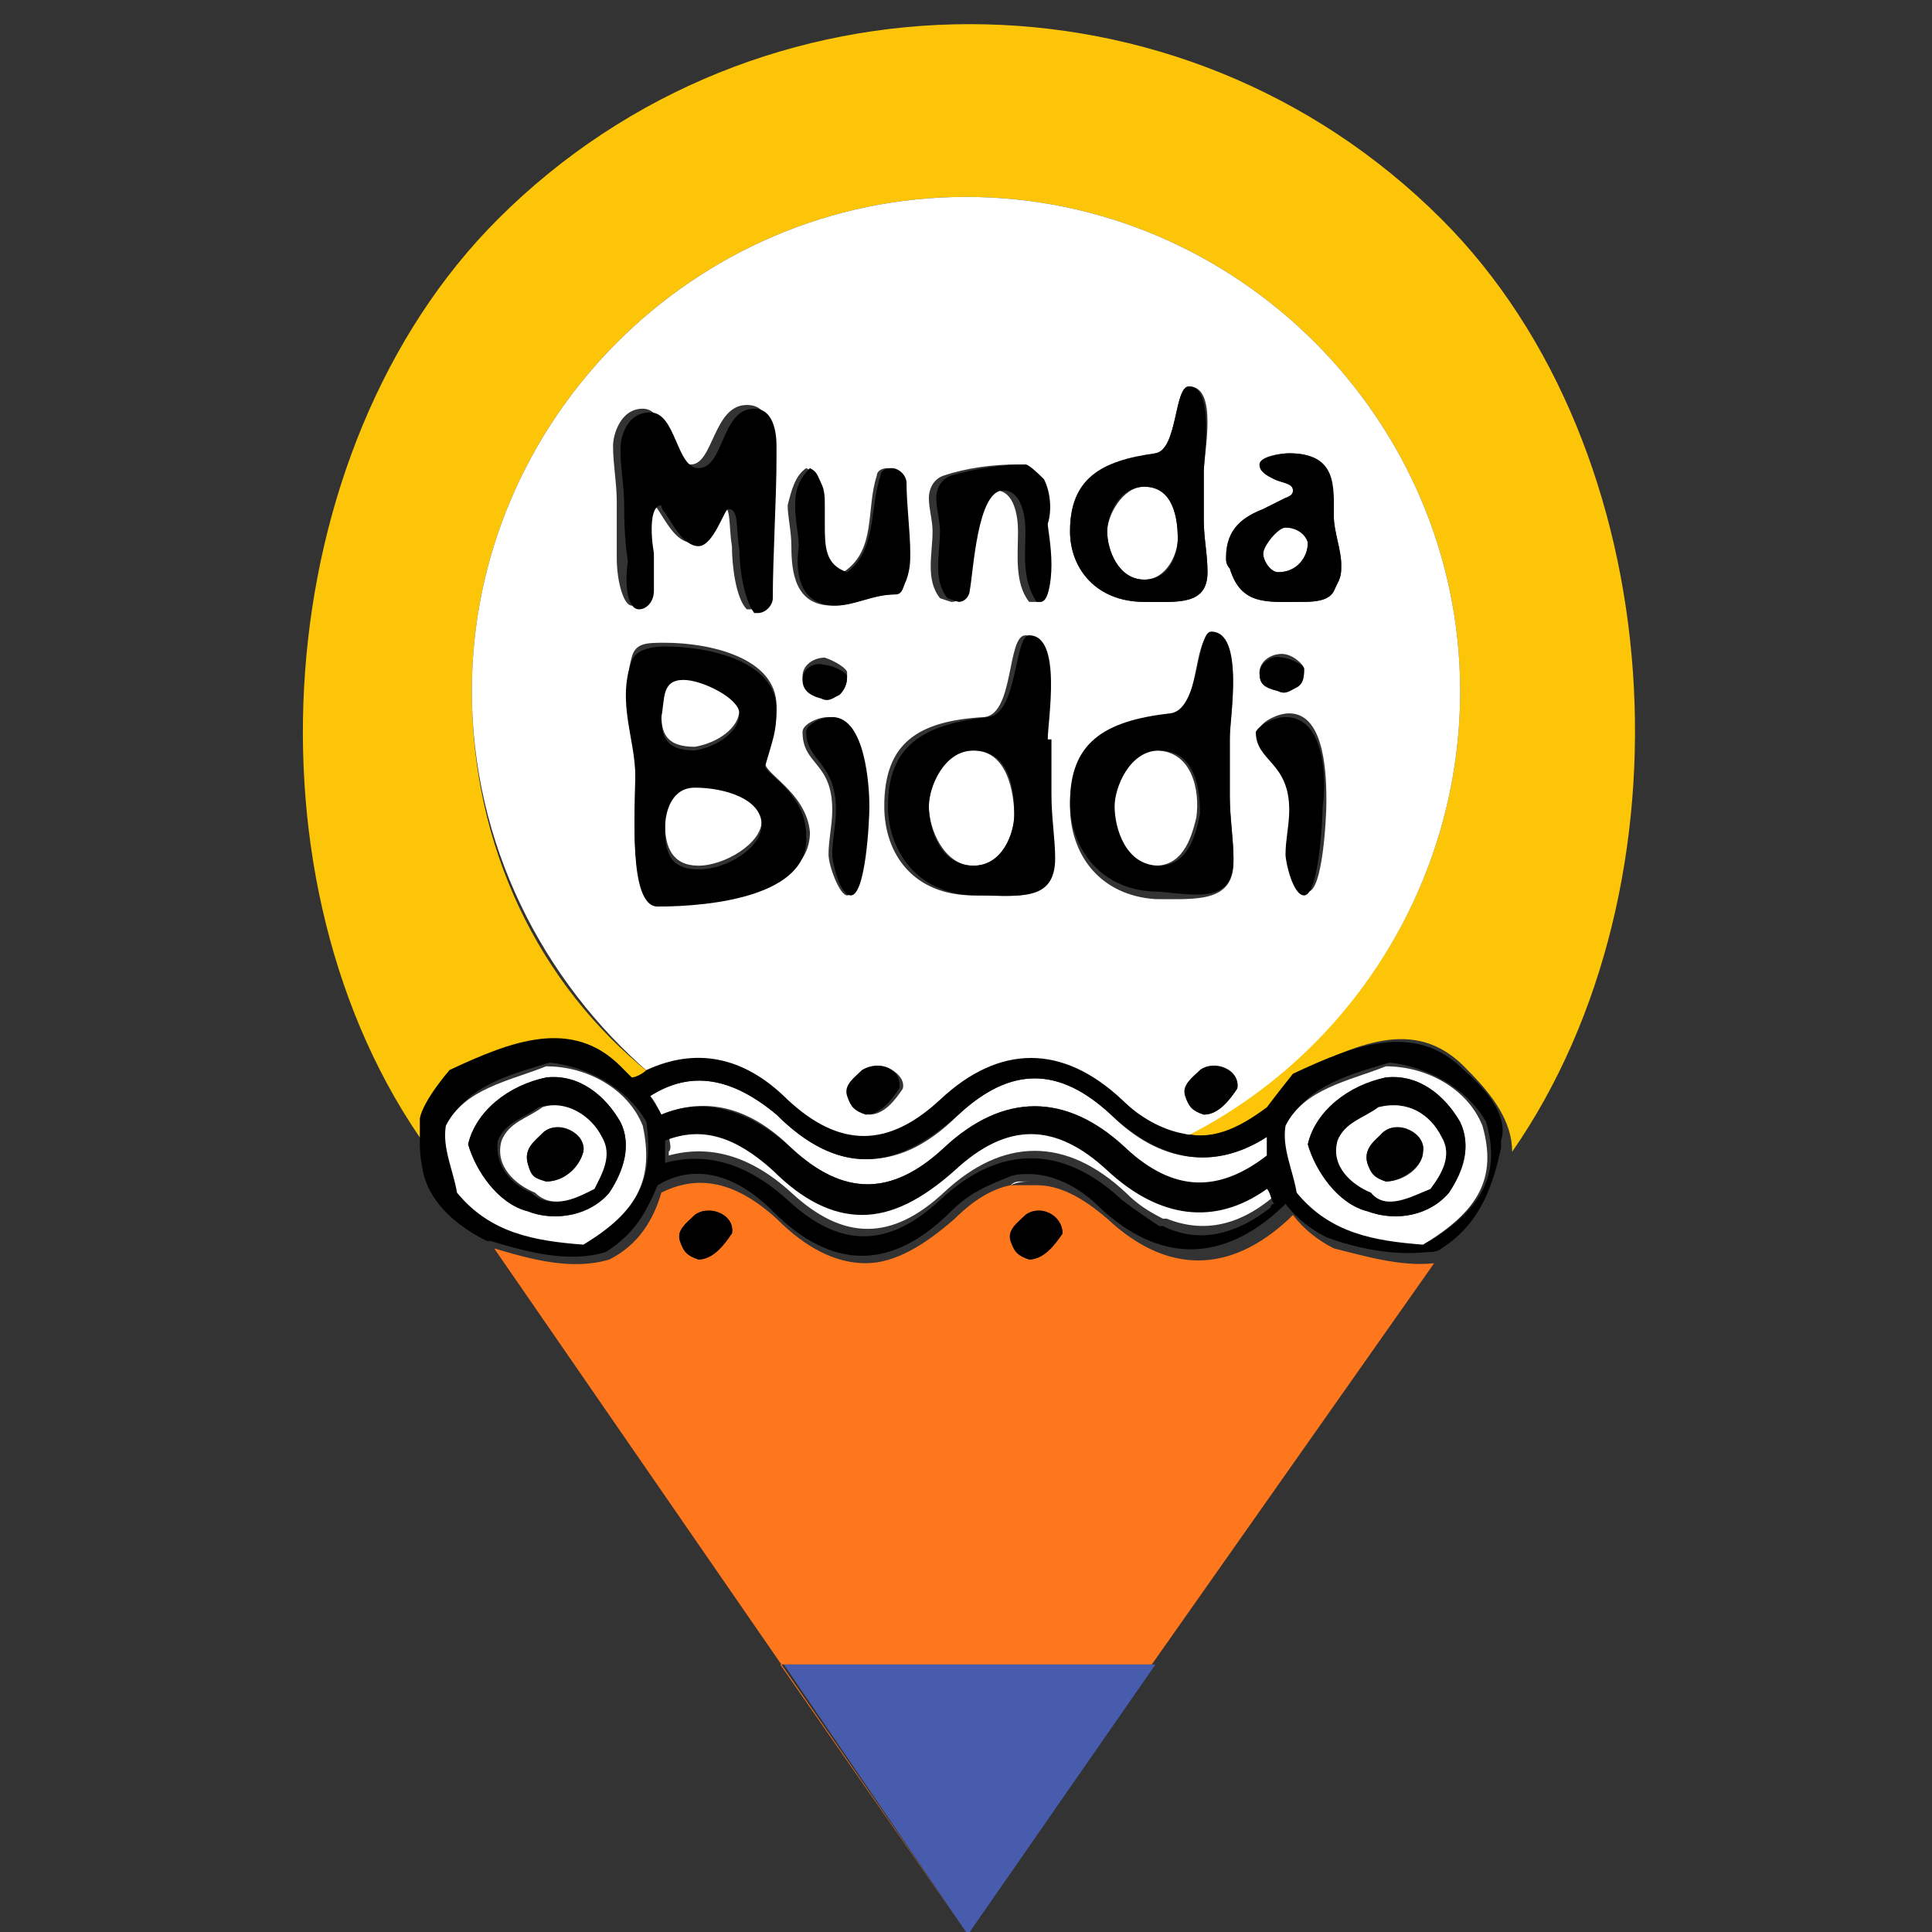 <?xml version="1.0" encoding="utf-8"?>
<!-- Generator: Adobe Illustrator 21.0.0, SVG Export Plug-In . SVG Version: 6.00 Build 0)  -->
<svg version="1.1" id="Capa_1" xmlns="http://www.w3.org/2000/svg" xmlns:xlink="http://www.w3.org/1999/xlink" x="0px" y="0px"
	 viewBox="0 0 52 52" style="enable-background:new 0 0 52 52;" xml:space="preserve">
<rect x="0" y="0" width="52" height="52" fill="#333333" stroke="none"/>
<style type="text/css">
	.st0{display:none;fill:#FFFFFF;}
	.st1{display:none;}
	.st2{display:inline;fill:#FFFFFF;}
	.st3{fill:#FCC507;}
	.st4{fill:#FFFFFF;}
	.st5{fill:#FF771D;}
	.st6{fill:#485CAD;}
</style>
<path class="st0" d="M26,5.5c-7.3,0-13.2,5.9-13.2,13.2S18.7,31.9,26,31.9S39.2,26,39.2,18.7S33.3,5.5,26,5.5z M26.7,7.4
	c1,0,1.8,0.8,1.8,1.8S27.7,11,26.7,11s-1.8-0.8-1.8-1.8C24.9,8.2,25.7,7.4,26.7,7.4z M32.3,28.8c-0.2,0-0.4-0.2-0.4-0.4l-0.1-10.7
	h-3.3c-0.3,0-0.6-0.1-0.8-0.4L26.9,16l-0.6,4.2l2.1,2c0.3,0.2,0.4,0.6,0.4,0.9l-0.3,4.6c0,0.6-0.5,1-1.1,1h-0.1
	c-0.6,0-1.1-0.6-1-1.2l0.3-4.1l-2.1-1.9l-0.8,2.8c0,0.1-0.1,0.3-0.2,0.4l-2.6,3.5c-0.2,0.3-0.6,0.5-0.9,0.5c-0.2,0-0.5-0.1-0.7-0.2
	c-0.5-0.4-0.6-1.1-0.2-1.6l2.5-3.3l1.1-4.2l0.1-0.3c-0.9-0.1-1.7-0.9-1.7-1.8V9.5c0-0.4,0.3-0.7,0.7-0.7h1.8c0.4,0,0.7,0.3,0.7,0.7
	v2.1c0.4-0.3,0.9-0.5,1.4-0.4s0.9,0.3,1.2,0.7c0.3,0.4,0.4,0.9,0.4,1.4l0,0l1.8,2.5h3.2c0.5,0,0.9,0.4,0.9,0.9
	c0,0.4-0.2,0.7-0.6,0.9l0.1,10.8C32.7,28.6,32.5,28.8,32.3,28.8z"/>
<g>
	<g class="st1">
		<path class="st2" d="M35.5,18.7c-0.1-0.5-0.4-0.7-0.8-0.7c-0.2,0-0.5,0.1-0.6,0.3L31,21.2c-0.1,0.1-0.1,0.1-0.1,0.2
			c-0.2,0.2-0.2,0.4-0.2,0.6s0.2,0.4,0.3,0.6c0.1,0.1,0.1,0.1,0.2,0.1L32,23c-0.4,1.1-1,2-2,2.9c-1,0.8-2,1.4-3.1,1.6v-14
			c0.6-0.2,1.1-0.6,1.6-1.2c0.4-0.6,0.7-1.1,0.7-1.7c0-0.8-0.3-1.6-0.9-2.2S27,7.5,26.1,7.5s-1.6,0.3-2.2,0.9S23,9.8,23,10.6
			c0,0.6,0.2,1.2,0.6,1.7c0.4,0.6,0.9,1,1.5,1.2v14c-1.1-0.2-2.2-0.7-3.2-1.6s-1.6-1.8-2-2.9l0.8-0.3c0.1,0,0.2-0.1,0.2-0.1
			c0.2-0.2,0.3-0.3,0.3-0.6s0-0.5-0.2-0.6c-0.1-0.1-0.1-0.2-0.1-0.2l-3.1-2.9c-0.2-0.2-0.4-0.3-0.6-0.3c-0.5,0-0.7,0.2-0.8,0.7
			l-0.7,4.2v0.2c0,0.2,0.1,0.5,0.2,0.6s0.4,0.3,0.6,0.3c0.1,0,0.2,0,0.3,0l0.7-0.2c0.6,1.8,1.7,3.2,3.2,4.4c1.5,1.1,3.2,1.7,5.2,1.7
			s3.7-0.6,5.2-1.7s2.6-2.6,3.2-4.4L35,24c0.1,0,0.2,0,0.3,0c0.2,0,0.4-0.1,0.6-0.3s0.2-0.4,0.2-0.6v-0.2L35.5,18.7z M25.2,11.5
			c-0.2-0.3-0.4-0.6-0.4-0.9s0.1-0.6,0.4-0.9c0.2-0.2,0.5-0.4,0.9-0.4c0.3,0,0.6,0.1,0.9,0.4c0.2,0.2,0.4,0.5,0.4,0.9
			s-0.1,0.7-0.4,0.9c-0.2,0.2-0.5,0.4-0.9,0.4S25.4,11.7,25.2,11.5z"/>
	</g>
</g>
<g>
	<path class="st3" d="M11.4,30.2c0.1-0.5,0.8-1.3,0.8-1.3c1.8-0.9,3.3-1.5,4.6-0.1c0.1,0.1,0.2,0.2,0.3,0.3c0.1-0.1,0.3-0.2,0.4-0.2
		c-3-2.4-4.8-6.1-4.8-10.3c0-7.3,6-13.3,13.3-13.3s13.3,6,13.3,13.3c0,5.2-3,9.8-7.4,11.9c0.7,0.2,1.5-0.1,2.3-0.7
		c0.2-0.4,0.7-0.9,0.7-0.9c1.8-0.9,3.3-1.5,4.6-0.1c0.7,0.7,1.2,1.4,1.2,2.2c5-7.2,4.3-18.9-1.9-25.1c-7-7-18.4-7-25.4,0
		c-6.2,6.2-7,17.9-1.9,25C11.4,30.6,11.4,30.4,11.4,30.2z"/>
	<path class="st3" d="M27.2,31.8C27.2,31.8,27.2,31.8,27.2,31.8C27.2,31.8,27.2,31.8,27.2,31.8C27.2,31.8,27.2,31.8,27.2,31.8z"/>
	<path class="st3" d="M27.9,31.8C27.8,31.8,27.8,31.8,27.9,31.8c-0.1,0-0.2,0-0.3,0C27.6,31.8,27.7,31.8,27.9,31.8z"/>
	<path class="st3" d="M13.3,33.6C13.3,33.6,13.2,33.5,13.3,33.6L26,52l0,0L13.3,33.6C13.3,33.6,13.3,33.6,13.3,33.6z"/>
	<path class="st4" d="M26.2,20.2c-0.8,0-1.2,0.9-1.2,1.5c0,0.6,0.4,1.6,1.2,1.6c0.8,0,1.1-0.9,1.1-1.3
		C27.3,21.3,27.1,20.2,26.2,20.2z"/>
	<path class="st4" d="M31.1,20.2c-0.8,0-1.2,0.9-1.2,1.5c0,0.6,0.4,1.6,1.2,1.6c0.8,0,1-0.9,1.1-1.3C32.3,21.3,32.1,20.2,31.1,20.2z
		"/>
	<path class="st4" d="M18.7,20.1c0.6-0.1,1.2-0.5,1.2-1c0-0.4-0.9-0.9-1.5-0.9c-0.6,0-0.5,0.5-0.6,1C17.8,19.7,17.9,20.1,18.7,20.1z
		"/>
	<path class="st4" d="M39.3,18.6c0-7.3-6-13.3-13.3-13.3s-13.3,6-13.3,13.3c0,4.1,1.9,7.8,4.8,10.3c1.3-0.6,2.5-0.4,3.8,0.8
		c1.4,1.3,2.7,1.3,4.1,0c1.6-1.5,3.3-1.5,4.9,0c0.5,0.5,1.1,0.8,1.6,0.9C36.3,28.4,39.3,23.8,39.3,18.6z M31.1,12.2
		c0.6-0.1,0.5-1.8,0.9-1.8c0.8,0,0.4,1.8,0.4,2.3V14c0,0.5,0.1,0.9,0.1,1.4c0,0.9-0.8,0.8-1.7,0.8c-1.3,0-2-0.9-2-1.9
		C28.8,12.9,29.6,12.5,31.1,12.2z M21.7,12.6c0.2,0.1,0.2,0.2,0.3,0.4c0.1,0.2,0.1,0.4,0.1,0.6v0.5c0,0.6,0.1,1.2,0.6,1.3
		c0.9-0.6,0.6-1.7,0.9-2.6c0-0.1,0.1-0.2,0.3-0.2c0.2,0,0.4,0.2,0.4,0.4c0,0.6,0.1,1.3,0.1,1.9c0,0.2,0,0.4-0.1,0.7
		c-0.1,0.2-0.1,0.4-0.3,0.4c-0.5,0-1,0.3-1.6,0.3c-1,0-1.1-0.9-1.1-1.6c0-0.4-0.1-0.8-0.1-1.1C21.3,13.2,21.4,12.8,21.7,12.6z
		 M22.8,18.1c0,0.2,0,0.4-0.2,0.5c-0.2,0.1-0.3,0.2-0.5,0.1c-0.4-0.1-0.5-0.3-0.5-0.5c0-0.3,0.3-0.5,0.6-0.5
		C22.5,17.8,22.8,18,22.8,18.1z M16.6,13.5c0-0.5-0.1-1-0.1-1.5c0-0.3,0.2-1,0.8-1c0.7,0,0.6,1.5,1.3,1.5c0.6,0,0.6-1.6,1.5-1.6
		c0.6,0,0.6,0.6,0.6,1v0.3c0,1.1-0.1,2.7-0.1,3.8c0,0.2-0.2,0.4-0.4,0.4h-0.1c-0.3-0.3-0.4-1.2-0.4-1.7c-0.1-0.6,0-1.1-0.3-1.1
		c-0.1,0-0.4,1-0.8,1c-0.4,0-0.7-0.6-0.9-0.9c-0.1-0.1-0.1-0.2-0.1-0.2c-0.3,0-0.3,0.7-0.2,1.3c0,0.4,0,0.8,0,1
		c-0.1,0.3-0.2,0.5-0.4,0.5s-0.4-0.6-0.4-1.3C16.6,14.4,16.6,13.7,16.6,13.5z M17.7,24.3c-0.8,0-0.6-2.6-0.6-3.5c0-1-0.4-2-0.1-3.1
		c0.1-0.4,0.4-0.4,0.9-0.4c1.2,0,3,0.4,3,1.7c0,0.6-0.1,0.8-0.3,1.5c-0.1,0.3,1.1,0.8,1.2,1.9C21.8,24,19.2,24.3,17.7,24.3z
		 M22.3,23c0-0.4,0.1-0.8,0.1-1.2c0-1.3-0.8-1.2-0.8-2.1c0-0.2,0.4-0.4,0.7-0.4c1,0,1,1.8,1,2.4c0,0.3-0.1,2.4-0.5,2.4
		C22.6,24.1,22.3,23.3,22.3,23z M23.4,30c-0.3-0.1-0.4-0.2-0.5-0.5c-0.1-0.3,0.2-0.5,0.4-0.7c0.4-0.3,1.1,0.1,1,0.5
		C24.1,29.6,23.8,30,23.4,30z M26.2,24.1c-1.6,0-2.4-1.1-2.4-2.4c0-1.7,0.9-2.3,2.7-2.4c0.8-0.1,0.6-2.2,1.1-2.2
		c0.9,0,0.5,2.2,0.5,2.8v1.6c0,0.5,0.1,1.1,0.1,1.7C28.3,24.3,27.3,24.1,26.2,24.1z M28,16.2h-0.3c-0.4-0.5-0.3-1.3-0.3-1.9
		c0-0.4-0.1-1.1-0.6-1.1c-0.7,0-0.9,2.2-0.9,2.7c0,0.2-0.1,0.3-0.3,0.3l-0.3-0.1c-0.4-0.5-0.2-1.2-0.2-1.8c0-0.3-0.1-0.6-0.1-0.9
		c0-0.2,0.1-0.5,0.4-0.6c0.6-0.2,1.3-0.3,2-0.3c0.2,0,0.5,0.3,0.5,0.4c0.2,0.4,0.2,0.8,0.2,1.2c0,0.1,0.1,0.6,0.1,1.1
		C28.3,15.8,28.2,16.2,28,16.2z M28.8,21.7c0-1.7,0.9-2.3,2.7-2.4c0.8-0.1,0.6-2.2,1.1-2.2c0.9,0,0.5,2.2,0.5,2.8v1.6
		c0,0.5,0.1,1.1,0.1,1.7c0,1.1-1,1-2.1,1C29.6,24.1,28.8,23,28.8,21.7z M32.4,30c-0.3-0.1-0.4-0.2-0.5-0.5c-0.1-0.3,0.2-0.5,0.4-0.7
		c0.4-0.3,1.1,0.1,1,0.5C33.1,29.6,32.8,30,32.4,30z M33.1,15.3C33,15.2,33,15.1,33,15c0-0.8,0.5-1.1,1-1.3c0.2-0.1,0.4-0.2,0.6-0.3
		c0.2-0.1,0.2-0.1,0.2-0.2c0-0.2-0.3-0.2-0.5-0.3c-0.2-0.1-0.4-0.2-0.4-0.4s0.5-0.3,0.8-0.3c1.2,0,1.2,0.9,1.2,1.7
		c0,0.4,0.2,0.9,0.2,1.3c0,0.2,0,0.3-0.1,0.5c-0.2,0.2-0.1,0.3-0.3,0.4c-0.2,0.1-0.5,0.1-0.7,0.1C34.1,16.2,33.4,16.3,33.1,15.3z
		 M35.1,18c0,0.2,0,0.4-0.2,0.5c-0.2,0.1-0.3,0.2-0.5,0.1c-0.4-0.1-0.5-0.2-0.5-0.5c0-0.3,0.3-0.5,0.6-0.5
		C34.8,17.6,35.1,17.9,35.1,18z M35.2,24c-0.3,0-0.5-0.9-0.5-1.1c0-0.4,0.1-0.8,0.1-1.2c0-1.3-0.9-1.2-0.9-2.1
		c0.1-0.2,0.5-0.4,0.8-0.4c1,0,1,1.8,1,2.4C35.7,22,35.6,24,35.2,24z"/>
	<path class="st4" d="M35.2,14.6c-0.1-0.4-0.4-0.4-0.6-0.4c-0.3,0-0.6,0.5-0.6,0.7s0.2,0.5,0.4,0.5C34.9,15.4,35.2,15.1,35.2,14.6z"
		/>
	<path class="st4" d="M18.7,21.1c-0.6,0-0.8,0.6-0.8,1.1c0,0.6,0.2,1.1,0.9,1.1s1.7-0.6,1.7-1.2C20.5,21.5,19.5,21.1,18.7,21.1z"/>
	<path class="st4" d="M30.8,15.6c0.6,0,0.9-0.7,0.9-1.1c0-0.5-0.1-1.4-0.9-1.4c-0.6,0-1,0.8-1,1.2C29.8,14.8,30.1,15.6,30.8,15.6z"
		/>
	<path class="st4" d="M27.5,31.8c0.1,0,0.2,0,0.3,0c-0.2,0-0.4,0-0.6,0.1c0,0,0,0,0,0C27.3,31.8,27.4,31.8,27.5,31.8z"/>
	<path class="st5" d="M31.3,33c0,0-0.1,0-0.1,0C31.2,33,31.3,33,31.3,33z"/>
	<path class="st5" d="M35.9,33.6c-0.4-0.2-0.8-0.5-1.1-0.9c0,0,0,0-0.1,0.1c-1.6,1.5-3.3,1.5-4.9,0c-0.7-0.6-1.3-0.9-1.9-0.9
		c-0.1,0-0.2,0-0.3,0c-0.1,0-0.2,0-0.3,0c0,0,0,0-0.1,0c-0.5,0.1-1,0.4-1.5,0.9c-0.8,0.7-1.6,1.2-2.4,1.2c-0.8,0-1.6-0.4-2.4-1.2
		c-1.1-1-2.1-1.2-3.1-0.7c-0.2,0.7-0.6,1.4-1.4,1.8c-1,0.3-2.1,0-3.1-0.3L26,52l0,0l0,0l-5-7.2h10L38.6,34
		C37.7,34.1,36.7,33.8,35.9,33.6z M18.8,33.9c-0.3-0.1-0.4-0.2-0.5-0.5c-0.1-0.3,0.2-0.5,0.4-0.7c0.4-0.3,1.1,0.1,1,0.5
		C19.5,33.4,19.2,33.9,18.8,33.9z M27.7,33.9c-0.3-0.1-0.4-0.2-0.5-0.5c-0.1-0.3,0.2-0.5,0.4-0.7c0.4-0.3,1,0.1,1,0.5
		C28.4,33.4,28.1,33.9,27.7,33.9z"/>
	<path d="M30.8,16.2c0.9,0,1.7,0.1,1.7-0.8c0-0.5-0.1-0.9-0.1-1.4v-1.3c0-0.4,0.3-2.3-0.4-2.3c-0.4,0-0.3,1.7-0.9,1.8
		c-1.5,0.2-2.3,0.7-2.3,2.1C28.8,15.3,29.5,16.2,30.8,16.2z M30.8,13.1c0.8,0,0.9,0.9,0.9,1.4c0,0.4-0.2,1.1-0.9,1.1
		c-0.7,0-1-0.8-1-1.3C29.8,13.9,30.1,13.1,30.8,13.1z"/>
	<path d="M17.2,16.4c0.2,0,0.4-0.2,0.4-0.5c0-0.3,0-0.6,0-1c-0.1-0.6-0.1-1.3,0.2-1.3c0,0,0,0.1,0.1,0.2c0.2,0.3,0.5,0.9,0.9,0.9
		c0.4,0,0.7-1,0.8-1c0.3,0,0.2,0.5,0.3,1.1c0,0.4,0.1,1.3,0.4,1.7h0.1c0.2,0,0.4-0.2,0.4-0.4c0-1.1,0.1-2.7,0.1-3.8v-0.3
		c0-0.4-0.1-1-0.6-1c-0.9,0-0.8,1.6-1.5,1.6c-0.6,0-0.6-1.5-1.3-1.5c-0.6,0-0.8,0.6-0.8,1c0,0.5,0.1,1,0.1,1.5c0,0.2,0,0.9,0.1,1.5
		C16.8,15.8,16.9,16.4,17.2,16.4z"/>
	<path d="M22.5,16.3c0.5,0,1-0.3,1.6-0.3c0.2,0,0.2-0.2,0.3-0.4c0.1-0.3,0.1-0.5,0.1-0.7c0-0.6-0.1-1.3-0.1-1.9
		c0-0.2-0.2-0.4-0.4-0.4c-0.2,0-0.3,0.1-0.3,0.2c-0.3,0.9-0.1,2-0.9,2.6c-0.6-0.2-0.6-0.7-0.6-1.3v-0.5c0-0.2,0-0.4-0.1-0.6
		c-0.1-0.2-0.1-0.3-0.3-0.4c-0.3,0.3-0.4,0.6-0.4,1c0,0.4,0.1,0.8,0.1,1.1C21.4,15.4,21.5,16.3,22.5,16.3z"/>
	<path d="M28.1,12.9c-0.1-0.1-0.4-0.4-0.5-0.4c-0.6,0-1.3,0.1-2,0.3c-0.3,0.1-0.4,0.4-0.4,0.6c0,0.3,0.1,0.6,0.1,0.9
		c0,0.6-0.2,1.3,0.2,1.8l0.3,0.1c0.2,0,0.3-0.2,0.3-0.3c0.1-0.5,0.2-2.7,0.9-2.7c0.5,0,0.6,0.7,0.6,1.1c0,0.6-0.1,1.3,0.3,1.9H28
		c0.2,0,0.3-0.5,0.3-1c0-0.5-0.1-1-0.1-1.1C28.3,13.8,28.3,13.3,28.1,12.9z"/>
	<path d="M35,16.2c0.2,0,0.5,0,0.7-0.1c0.2-0.1,0.2-0.2,0.3-0.4c0.1-0.2,0.1-0.3,0.1-0.5c0-0.4-0.2-0.9-0.2-1.3
		c0-0.8,0.1-1.7-1.2-1.7c-0.2,0-0.8,0.1-0.8,0.3s0.2,0.3,0.4,0.4c0.2,0.1,0.5,0.1,0.5,0.3c0,0.1-0.1,0.2-0.2,0.2
		c-0.2,0.1-0.4,0.2-0.6,0.3c-0.5,0.2-1,0.5-1,1.3c0,0.1,0,0.2,0.1,0.3C33.4,16.3,34.1,16.2,35,16.2z M34,14.9c0-0.2,0.4-0.7,0.6-0.7
		c0.2,0,0.5,0.1,0.6,0.4c0,0.4-0.3,0.8-0.8,0.8C34.2,15.4,34,15.1,34,14.9z"/>
	<path d="M20.6,20.6c0.2-0.7,0.3-0.9,0.3-1.5c0-1.3-1.8-1.7-3-1.7c-0.4,0-0.8,0.1-0.9,0.4c-0.4,1.1,0.1,2.1,0.1,3.1
		c0,0.9-0.2,3.5,0.6,3.5c1.5,0,4.1-0.3,4-1.9C21.7,21.3,20.5,20.8,20.6,20.6z M18.4,18.3c0.5,0,1.5,0.5,1.5,0.9c0,0.5-0.6,0.9-1.2,1
		c-0.8,0-0.9-0.4-0.9-0.9C17.9,18.8,17.8,18.3,18.4,18.3z M18.8,23.4c-0.8,0-0.9-0.5-0.9-1.1c0-0.5,0.2-1.1,0.8-1.1
		c0.8,0,1.8,0.3,1.8,1C20.5,22.8,19.6,23.4,18.8,23.4z"/>
	<path d="M21.6,18.3c0,0.2,0.1,0.4,0.5,0.5c0.2,0.1,0.3,0,0.5-0.1c0.2-0.2,0.2-0.4,0.2-0.5c0-0.1-0.4-0.3-0.6-0.3
		C21.9,17.8,21.6,18,21.6,18.3z"/>
	<path d="M23.4,21.7c0-0.5-0.1-2.4-1-2.4c-0.3,0-0.7,0.2-0.7,0.4c0,0.8,0.8,0.8,0.8,2.1c0,0.4-0.1,0.8-0.1,1.2
		c0,0.2,0.2,1.1,0.5,1.1C23.3,24.1,23.4,22.1,23.4,21.7z"/>
	<path d="M28.2,19.9c0-0.5,0.4-2.8-0.5-2.8c-0.4,0-0.3,2.1-1.1,2.2c-1.8,0.2-2.7,0.8-2.7,2.4c0,1.2,0.8,2.4,2.4,2.4
		c1.1,0,2.1,0.2,2.1-1c0-0.5-0.1-1.1-0.1-1.7V19.9z M26.2,23.3c-0.9,0-1.2-1-1.2-1.6c0-0.5,0.4-1.5,1.2-1.5c1,0,1.1,1.1,1.1,1.7
		C27.3,22.4,27,23.3,26.2,23.3z"/>
	<path d="M33.2,23.1c0-0.5-0.1-1.1-0.1-1.7v-1.6c0-0.5,0.4-2.8-0.5-2.8c-0.4,0-0.3,2.1-1.1,2.2c-1.8,0.2-2.7,0.8-2.7,2.4
		c0,1.2,0.8,2.4,2.4,2.4C32.3,24.1,33.2,24.3,33.2,23.1z M31.2,23.3c-0.9,0-1.2-1-1.2-1.6c0-0.5,0.4-1.5,1.2-1.5
		c1,0,1.1,1.1,1.1,1.7C32.2,22.4,32,23.3,31.2,23.3z"/>
	<path d="M33.9,18.1c0,0.3,0.1,0.4,0.5,0.5c0.2,0.1,0.3,0,0.5-0.1c0.2-0.1,0.2-0.4,0.2-0.5c0-0.1-0.4-0.3-0.6-0.3
		C34.2,17.6,33.9,17.9,33.9,18.1z"/>
	<path d="M34.6,19.3c-0.3,0-0.7,0.2-0.8,0.4c0,0.8,0.9,0.8,0.9,2.1c0,0.4-0.1,0.8-0.1,1.2c0,0.2,0.2,1.1,0.5,1.1
		c0.4,0,0.5-2.1,0.5-2.4C35.7,21.1,35.7,19.3,34.6,19.3z"/>
	<path class="st4" d="M29.9,30c-1.4-1.3-2.7-1.3-4.1,0c-0.9,0.9-1.7,1.2-2.5,1.2c-0.8,0-1.6-0.4-2.4-1.2c-1.2-1-2.3-1.2-3.4-0.5
		c0.1,0.1,0.2,0.3,0.3,0.5c1.2-0.5,2.4-0.2,3.5,0.9c1.4,1.3,2.7,1.3,4.1,0c1.6-1.5,3.3-1.5,4.9,0c1.2,1.2,2.5,1.3,3.8,0.2
		c0-0.2,0-0.4,0-0.5C32.7,31.5,31.2,31.3,29.9,30z"/>
	<path class="st4" d="M34.2,31.8c-1.4,1-2.9,0.9-4.3-0.5c-1.3-1.3-2.7-1.3-4.1,0c-0.9,0.9-1.7,1.2-2.5,1.2c-0.8,0-1.6-0.4-2.4-1.2
		c-1-0.9-1.9-1.2-2.9-0.8c0,0.2,0.1,0.4,0,0.5c0,0,0,0.1,0,0.1c1.1-0.3,2.2,0,3.3,1c1.4,1.3,2.7,1.3,4.1,0c1.6-1.5,3.3-1.5,4.9,0
		c0.3,0.3,0.6,0.5,1,0.7c0,0,0.1,0,0.1,0c1,0.4,2,0.2,3-0.7c0,0,0.1,0,0.1-0.1C34.3,32.1,34.2,31.9,34.2,31.8z"/>
	<path d="M23.2,28.8c-0.2,0.2-0.5,0.4-0.4,0.7c0.1,0.3,0.2,0.4,0.5,0.5c0.4,0,0.7-0.4,0.9-0.7C24.3,28.8,23.7,28.5,23.2,28.8z"/>
	<path d="M32.3,28.8c-0.2,0.2-0.5,0.4-0.4,0.7c0.1,0.3,0.2,0.4,0.5,0.5c0.4,0,0.7-0.4,0.9-0.7C33.4,28.8,32.7,28.5,32.3,28.8z"/>
	<path d="M18.7,32.7c-0.2,0.2-0.5,0.4-0.4,0.7c0.1,0.3,0.2,0.4,0.5,0.5c0.4,0,0.7-0.4,0.9-0.7C19.8,32.7,19.1,32.4,18.7,32.7z"/>
	<path d="M27.6,32.7c-0.2,0.2-0.5,0.4-0.4,0.7c0.1,0.3,0.2,0.4,0.5,0.5c0.4,0,0.7-0.4,0.9-0.7C28.6,32.7,28,32.4,27.6,32.7z"/>
	<path d="M39.4,28.8c-1.3-1.3-2.9-0.7-4.6,0.1c0,0-0.4,0.5-0.7,0.9c-0.8,0.6-1.5,0.9-2.3,0.7c-0.5-0.1-1.1-0.4-1.6-0.9
		c-1.6-1.5-3.3-1.5-4.9,0c-1.4,1.3-2.7,1.3-4.1,0c-1.2-1.2-2.5-1.4-3.8-0.8c-0.1,0.1-0.3,0.2-0.4,0.2c-0.1-0.1-0.2-0.2-0.3-0.3
		c-1.3-1.3-2.9-0.7-4.6,0.1c0,0-0.7,0.8-0.8,1.3c0,0.2,0,0.5,0,0.7c0,0.4,0.1,0.8,0.1,0.8c0.2,0.8,0.9,1.4,1.7,1.8c0,0,0,0,0.1,0
		c0,0,0,0,0,0c1,0.3,2.1,0.6,3.1,0.3c0.8-0.5,1.1-1.1,1.4-1.8c1-0.6,2.1-0.3,3.1,0.7c0.8,0.8,1.6,1.2,2.4,1.2c0.8,0,1.6-0.4,2.4-1.2
		c0.5-0.5,1-0.7,1.5-0.9c0,0,0,0,0,0c0.2-0.1,0.4-0.1,0.6-0.1c0,0,0,0,0,0c0.6,0,1.3,0.3,1.9,0.9c1.6,1.5,3.3,1.5,4.9,0
		c0,0,0,0,0.1-0.1c0.3,0.4,0.7,0.7,1.1,0.9c0.8,0.3,1.8,0.5,2.7,0.4c0.1,0,0.3,0,0.4-0.1c1.1-0.7,1.4-1.8,1.6-2.7c0-0.1,0-0.1,0-0.2
		C40.6,30.1,40.1,29.4,39.4,28.8z M31.3,33c0,0-0.1,0-0.1,0c-0.3-0.2-0.6-0.4-1-0.7c-1.6-1.5-3.3-1.5-4.9,0c-1.4,1.3-2.7,1.3-4.1,0
		c-1.1-1-2.2-1.3-3.3-1c0,0,0-0.1,0-0.1c0-0.2,0-0.4,0-0.5c1-0.4,1.9-0.1,2.9,0.8c0.8,0.8,1.6,1.2,2.4,1.2c0.8,0,1.6-0.4,2.5-1.2
		c1.4-1.3,2.7-1.3,4.1,0c1.4,1.3,2.9,1.5,4.3,0.5c0.1,0.1,0.1,0.3,0.2,0.4c0,0-0.1,0-0.1,0.1C33.3,33.2,32.3,33.5,31.3,33z
		 M34.1,31.1c-1.3,1-2.5,1-3.8-0.2c-1.6-1.5-3.3-1.5-4.9,0c-1.4,1.3-2.7,1.3-4.1,0c-1.1-1-2.3-1.4-3.5-0.9c-0.1-0.2-0.2-0.3-0.3-0.5
		c1.1-0.7,2.2-0.5,3.4,0.5c0.8,0.8,1.6,1.2,2.4,1.2c0.8,0,1.6-0.4,2.5-1.2c1.4-1.3,2.7-1.3,4.1,0c1.4,1.3,2.8,1.5,4.2,0.6
		C34.1,30.8,34.1,30.9,34.1,31.1z M15.8,33.4c-1.3-0.1-2.6-0.3-3.4-1.4c-0.1-0.6-0.4-1.2-0.3-1.8c0.5-1,1.7-1.3,2.7-1.6
		c1,0.1,2.1,0.7,2.6,1.6C17.6,31.7,17.2,32.6,15.8,33.4z M35,32c-0.1-0.6-0.4-1.2-0.3-1.8c0.5-1,1.7-1.3,2.7-1.6
		c1,0.1,2.1,0.7,2.6,1.6c0.4,1.4-0.1,2.3-1.5,3.2C37,33.4,35.8,33.1,35,32z"/>
	<path class="st4" d="M39.9,30.3c-0.4-1-1.5-1.6-2.6-1.6c-1,0.4-2.2,0.6-2.7,1.6c-0.1,0.6,0.2,1.2,0.3,1.8c0.9,1.1,2.1,1.3,3.4,1.4
		C39.8,32.6,40.3,31.7,39.9,30.3z M36.8,32.6c-0.8-0.2-1.4-1.1-1.6-1.8c0.2-0.9,1.2-1.6,2.1-1.8c0.9-0.1,1.6,0.5,2,1.2
		c0.3,0.7,0.1,1.3-0.3,1.9C38.5,32.7,37.6,32.9,36.8,32.6z"/>
	<path d="M39,32.1c0.4-0.6,0.6-1.3,0.3-1.9c-0.4-0.7-1.1-1.3-2-1.2c-1,0.2-1.9,0.9-2.1,1.8c0.2,0.7,0.8,1.6,1.6,1.8
		C37.6,32.9,38.5,32.7,39,32.1z M36.9,32.1c-0.5-0.2-1-0.7-0.9-1.4c0.2-0.5,0.7-0.6,1.1-0.9c0.8-0.2,1.4,0.2,1.7,0.8
		c0.3,0.5,0,1-0.3,1.4C38,32.2,37.3,32.6,36.9,32.1z"/>
	<path class="st4" d="M38.5,32c0.3-0.4,0.6-0.9,0.3-1.4c-0.3-0.6-0.9-1-1.7-0.8c-0.4,0.3-0.9,0.4-1.1,0.9c-0.2,0.7,0.4,1.2,0.9,1.4
		C37.3,32.6,38,32.2,38.5,32z M36.8,31.3c-0.1-0.4,0.2-0.5,0.4-0.8c0.4-0.4,1.2,0.1,1.1,0.5c0,0.4-0.5,0.8-1,0.8
		C37,31.7,36.9,31.6,36.8,31.3z"/>
	<path d="M37.3,31.8c0.4,0,1-0.4,1-0.8c0.1-0.5-0.7-0.9-1.1-0.5c-0.2,0.2-0.5,0.4-0.4,0.8C36.9,31.6,37,31.7,37.3,31.8z"/>
	<path class="st4" d="M17.3,30.3c-0.4-1-1.5-1.6-2.6-1.6c-1,0.4-2.2,0.6-2.7,1.6c-0.1,0.6,0.2,1.2,0.3,1.8c0.9,1.1,2.1,1.3,3.4,1.4
		C17.2,32.6,17.6,31.7,17.3,30.3z M16.4,32.1c-0.5,0.6-1.5,0.8-2.2,0.5c-0.8-0.2-1.4-1.1-1.6-1.8c0.2-0.9,1.2-1.6,2.1-1.8
		c0.9-0.1,1.6,0.5,2,1.2C17,30.8,16.8,31.5,16.4,32.1z"/>
	<path d="M16.7,30.2c-0.4-0.7-1.1-1.3-2-1.2c-1,0.2-1.9,0.9-2.1,1.8c0.2,0.7,0.8,1.6,1.6,1.8c0.8,0.3,1.7,0.1,2.2-0.5
		C16.8,31.5,17,30.8,16.7,30.2z M14.3,32.1c-0.5-0.2-1-0.7-0.9-1.4c0.2-0.5,0.7-0.6,1.1-0.9c0.7-0.2,1.3,0.2,1.6,0.8
		c0.3,0.5,0,1-0.2,1.4C15.5,32.2,14.8,32.6,14.3,32.1z"/>
	<path class="st4" d="M16.2,30.6c-0.3-0.6-1-1-1.6-0.8c-0.4,0.3-0.9,0.4-1.1,0.9c-0.2,0.7,0.4,1.2,0.9,1.4c0.5,0.5,1.2,0.1,1.6-0.1
		C16.2,31.6,16.5,31.1,16.2,30.6z M14.7,31.8c-0.4-0.1-0.4-0.2-0.5-0.5c-0.1-0.4,0.2-0.5,0.4-0.8c0.4-0.4,1.2,0.1,1.1,0.5
		C15.6,31.4,15.2,31.8,14.7,31.8z"/>
	<path d="M15.7,31c0.1-0.5-0.7-0.9-1.1-0.5c-0.2,0.2-0.5,0.4-0.4,0.8c0.1,0.4,0.2,0.4,0.5,0.5C15.2,31.8,15.6,31.4,15.7,31z"/>
	<polygon class="st6" points="21.1,44.8 26,52 26.1,52 31.1,44.8 31,44.8 	"/>
</g>
</svg>
